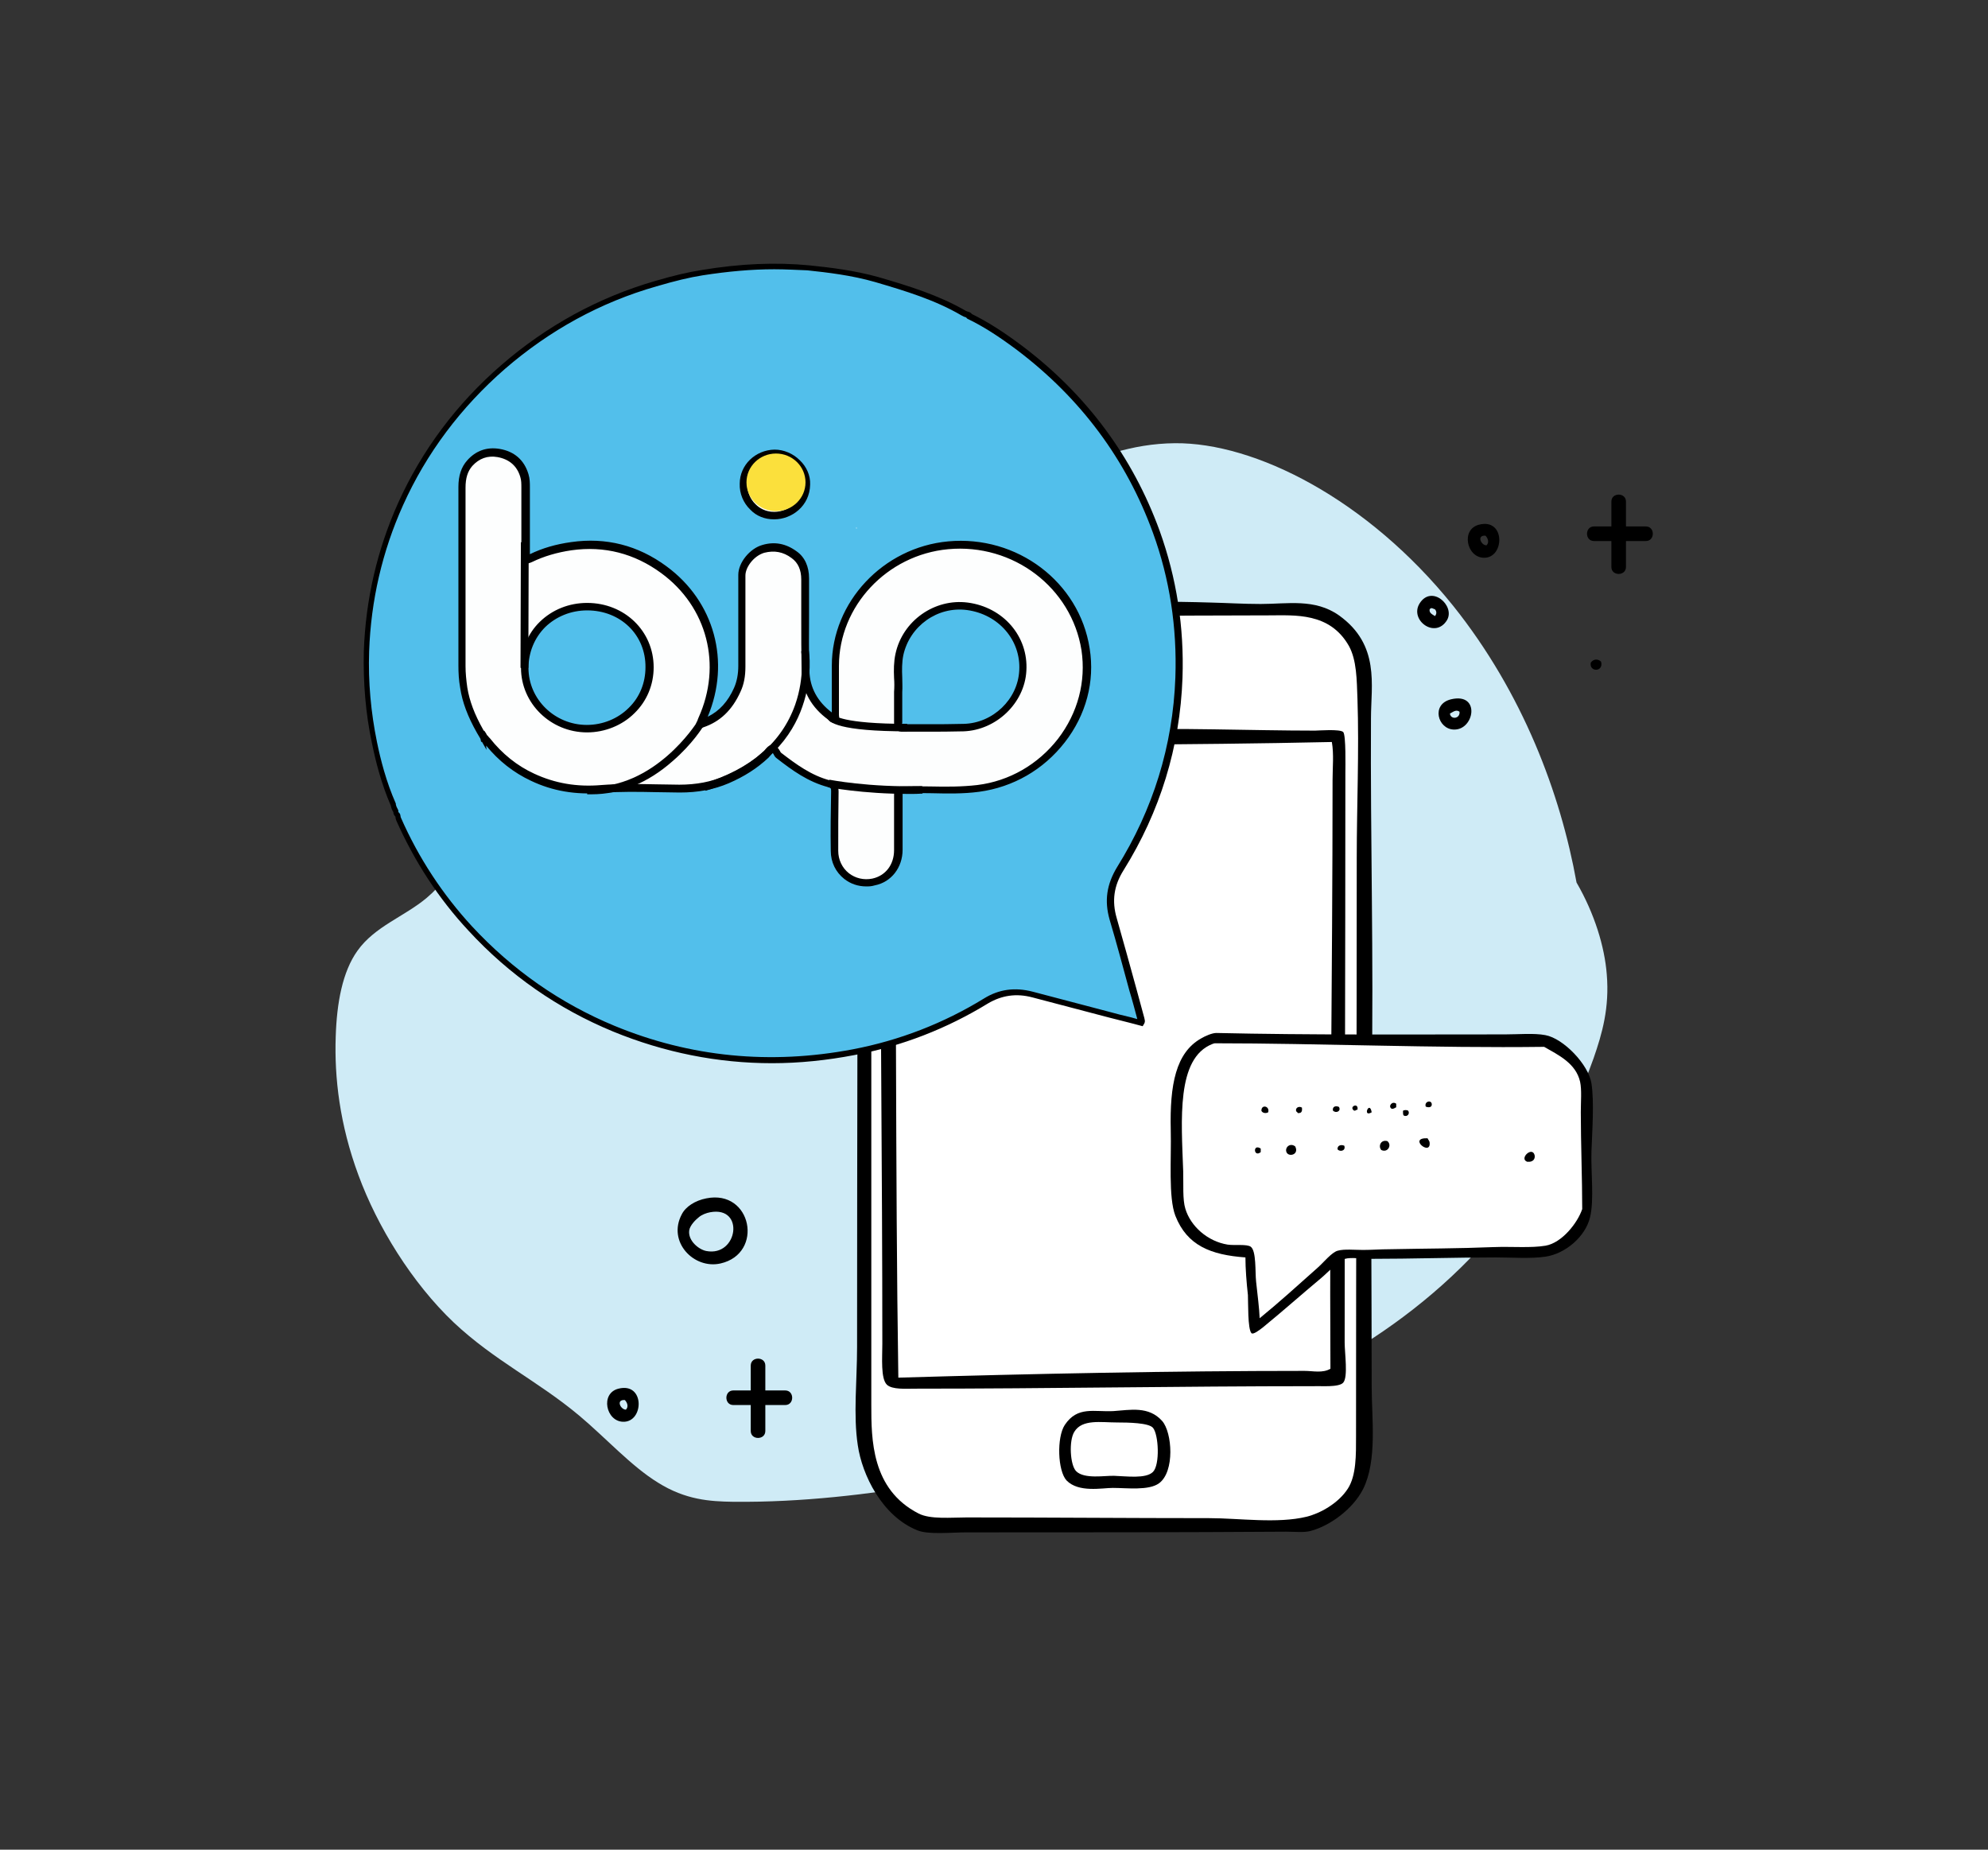 <?xml version="1.0" encoding="UTF-8" standalone="no"?>
<!-- Generator: Adobe Illustrator 21.0.0, SVG Export Plug-In . SVG Version: 6.00 Build 0)  -->
<svg id="Layer_1" style="enable-background:new 0 0 559 520" xmlns="http://www.w3.org/2000/svg" xml:space="preserve" viewBox="0 0 559 520" version="1.1" y="0px" x="0px" xmlns:xlink="http://www.w3.org/1999/xlink">
<rect x="0" y="0" width="559" height="520" fill="#333333" stroke="none"/>
<style type="text/css">
	.st0{fill:#CFEBF6;}
	.st1{fill-rule:evenodd;clip-rule:evenodd;}
	.st2{fill-rule:evenodd;clip-rule:evenodd;fill:#FFFFFF;}
	.st3{fill:#FDFEFE;}
	.st4{fill:#52BFEB;}
	.st5{fill:#45B0E6;}
	.st6{fill:#FBE03C;}
</style>
<path class="st0" d="m445.5 264.6m-73.6 120c0.7-0.4 1.4-0.8 2.2-1.2 32.9-18.2 59.7-45.7 74-85.9 2.4-6.9 4.5-14.2 3.7-23.6-0.6-7.7-3.4-17-8.5-25.8-4.5-25-15.1-53.3-34.7-77.8-24.2-30.1-55.8-45.9-78.2-45.7-12.3 0.1-22.4 4.1-32.4 8.3-33.1 13.8-65.4 28.8-96.8 45-3 1.6-6.1 3.2-9.1 4.8-20.7 11.1-40.5 23.9-53.9 44.2-5.8 8.8-10.5 19-18.2 25.5-6.3 5.3-14.6 8-19.5 14.9-4.2 5.9-5.8 14.6-6.1 24.1-0.4 11.5 1.1 24.7 6.4 39 5.3 14.4 15 30.2 26.8 41.4 11.5 10.8 23.6 16.4 35.3 26.2 7.4 6.2 14.6 14.2 22.1 18.8 7.8 4.9 14.7 5.3 21.1 5.4 19.6 0.2 37.9-2.1 55.9-5 39.4-6.2 77.5-15.2 109.9-32.6"/>
	<path class="st1" d="m173.9 390.4c7.5-1.9 7.2 9.5 1.3 9.3-4.8-0.1-6.5-8-1.3-9.3zm2.1 5.9c0.8-0.8 0.4-2-0.3-2.7-2.6-0.2-1.2 2.7 0.3 2.7z"/>
		<path d="m206.2 395h14.6c2.6 0 2.6-4.1 0-4.1h-14.6c-2.6 0-2.6 4.1 0 4.1z"/>
		<path d="m211.1 383.9v18.4c0 2.6 4.1 2.6 4.1 0v-18.4c0-2.6-4.1-2.6-4.1 0z"/>
	<path class="st1" d="m198.6 336.9c12.8-2.6 16.3 15.5 4 18.3-7.5 1.7-15-6.1-10.9-13.8 1.1-2.2 3.8-3.9 6.9-4.5zm-2.1 5.3c-0.9 0.7-2.5 2.3-2.7 3.7-0.4 2.9 2.7 5.4 4.8 5.8 8.9 1.7 10.9-12.7 1.1-10.9-1.1 0.2-2.4 0.7-3.2 1.4z"/>
	<path class="st1" d="m450.2 186c0.8 3-3.4 3-2.9 0.3 0.7-1 1.9-1.2 2.9-0.3z"/>
	<path class="st1" d="m415.9 147.5c7.5-1.9 7.2 9.5 1.3 9.3-4.8-0.1-6.5-8-1.3-9.3zm2.1 5.8c0.8-0.8 0.4-2-0.3-2.7-2.6-0.2-1.2 2.8 0.3 2.7z"/>
		<path d="m448.2 152.1h14.6c2.6 0 2.6-4.1 0-4.1h-14.6c-2.6 0-2.6 4.1 0 4.1z"/>
		<path d="m453.1 141v18.4c0 2.6 4.1 2.6 4.1 0v-18.4c0-2.6-4.1-2.6-4.1 0z"/>
	<path class="st1" d="m408 196.6c8.4-2 6.6 8.7 0.8 8.5-4.5-0.1-6.5-7.1-0.8-8.5zm-0.3 4c0.2 1.8 2.9 1.5 2.7-0.5-1-0.8-2 0.2-2.7 0.5z"/>
	<path class="st1" d="m399.2 169.6c3.4-5.3 10 0.7 7.7 4.7-3.3 5.5-10.7 0-7.7-4.7zm4.3 3.6c0.5-0.6 0.5-1.3 0-1.9-0.5-0.1-1-0.7-1.5 0-0.2 1 0.7 1.4 1.5 1.9z"/>
		<path class="st1" d="m385.7 303.1c-0.3 29.8 0 56.9 0 86.8 0 8.9 1.6 20.6-2.4 28.7-2.9 5.7-9.4 10.4-14.8 11.8-1.8 0.5-4.5 0.2-6.9 0.2-29.5 0.2-59.5 0.2-90 0.2-4.2 0-10.6 0.7-13.7-0.6-9.9-4-15.5-15.6-16.7-23.9-1.3-8.5-0.2-18.2-0.2-27.6 0-59.6 0.2-119.3 0.2-179.4 0-7.2-1.6-15.1 3.6-21.6 3.2-4.1 9-7.1 13-8.1 4-0.9 8.9 0 13.9 0 22.2 0 46.5-0.9 68.9-0.2 4.2 0.1 9.1 0.4 13.9 0.4 7.5 0 15.2-1.6 22 3.2 11.6 8.3 9 19.6 9 28.9-0.2 33.7 0.8 67.8 0.2 101.2z"/>
		<path class="st2" d="m245.9 186.6c-2.1 7.7-1.1 18.7-0.9 27.6 0.2 9.6 0 19 0 27.8v152.9c0 9.7 0 23.8 13.3 30.6 3.3 1.7 9.2 1.1 13.5 1.1 23.2 0 45.9 0.2 68.2 0.2 8.3 0 19.2 1.6 27.4-0.4 3.7-0.9 8.9-3.7 11.6-7.9 2.4-3.7 2.3-9.6 2.3-14.7 0-54.8 0.2-108.8 0.2-162.9 0-14 0.7-29.9 0.2-44.5-0.2-5.3-0.2-10.8-2.4-14.8-5.4-9.5-15.2-8.6-22.5-8.6-29.1 0-57.5 0.4-85.7 0.4-7 0-14.6-0.7-20.3 5.2-3 3.3-4.2 5.4-4.9 8z"/>
		<path class="st1" d="m248.7 207.1c0.1-0.1 0-0.4 0.2-0.6 1.7-1.6 6.8-0.9 8.1-0.9 18.8-0.8 37.8 0.4 56.3-0.4 16.9-0.7 38.3 0.2 56.5 0.2 0.8 0 7-0.5 7.9 0.4 0.8 0.9 0.6 10 0.6 11.4 0 53.9-0.2 106-0.2 160.2 0 3 1 9.7-0.4 11.3-1.2 1.4-6.5 0.9-8.1 1-38.3 0-74.3 0.7-112.3 0.7-2.6 0-6.4 0.3-7.9-1.1-1.8-1.7-1.3-7.6-1.3-11.5 0-49.6-0.6-97.7-0.6-147.5 0-3.3 0.2-7.4 0.4-11.3 0.2-3.3-0.8-9.5 0.8-11.9zm3.9 180.2c37.9-1.1 76.6-1.9 114.2-1.9 2.4 0 5.1 0.7 7.3-0.6-0.3-55 0.6-110.8 0.6-165.5 0-3.6 0.4-7.2-0.2-10.7-41.1 0.9-82.2 0.8-123.2 1.1 0.9 59.2 0.4 118.4 1.3 177.6z"/>
		<path class="st1" d="m263 212.4c0.5 2.1-3.7 6.7-5.8 7-1.2-1.5 4-7.6 5.8-7z"/>
		<path class="st1" d="m268.4 212.2c1.5 1.9-3.1 6-4.9 7.9-2.5 2.7-5 6.5-7.3 6.6-1.1-2 3.5-5.9 5.6-8.3 2.2-2.4 4.6-5.2 6.6-6.2z"/>
		<path class="st1" d="m330.2 187.6c-1.2 3.3-5.6 2.1-8.1 2.1-5.8 0-11.3-0.2-17.5-0.2-1.7 0-11.3 1.2-8.5-2.8 1-1.4 6.6-0.9 8.8-0.9 5.6 0 11.5 0.2 17.1 0.2 2.9-0.1 6.7-1.3 8.2 1.6z"/>
		<path class="st1" d="m275.4 212.4c0.4 2.4-2.3 4-4.1 6-2 2.2-4.2 4.7-6.8 7.5-2.9 3.1-5.3 8.7-8.6 7.1 1.2-2.8 4.6-5.8 7.9-9.4 4.2-4.6 8.2-10.3 11.6-11.2z"/>
		<path class="st1" d="m272.4 224c0.3 2.5-3.6 5.3-6 7.9-2.2 2.4-5.6 7.8-8.1 8.5-1-2.6 2.6-5.7 5.1-8.5 1.6-1.8 3.7-3.6 5.3-5.3 1.1-1.2 1.9-3.5 3.7-2.6z"/>
		<path class="st1" d="m267.9 236.1c1.3 1.4-1.1 2.9-2.4 4.3-1.7 1.8-3.7 5.4-5.6 4.5-0.9-1.6 1.6-3 3-4.5 1.5-1.8 3.1-4.7 5-4.3z"/>
		<path class="st1" d="m267.1 242.4c0 2.2-4.4 7.6-6.6 7.3-0.9-1.8 4.7-7.7 6.6-7.3z"/>
		<path class="st1" d="m268.1 247.1c0.6 1.5-1.5 2.5-2.6 3.8-1.5 1.7-2.9 4.6-4.7 4.3-1.2-1.2 1-3.5 2.4-5.1 1.3-1.5 3.4-4.3 4.9-3z"/>
		<path class="st1" d="m299.4 400.6c3.6-5.4 8.3-3.6 13.7-3.9 4.6-0.3 9.9-1.5 13.7 2.8 2.8 3.2 3.6 14.2-0.9 17.5-2.9 2.1-9 1.3-13 1.3-3 0-9.6 1.4-13-2.1-2.5-2.7-2.8-12.1-0.5-15.6zm3.2 13c2.3 2.3 8.1 1.2 10.7 1.3 3.4 0.1 8.9 0.9 10.9-1.1s1.6-10.5 0-12.4c-1.2-1.4-6.9-1.5-10.1-1.5-4.5 0-9.8-1-12 2.6-1.6 2.5-1.2 9.4 0.5 11.1z"/>
		<path class="st1" d="m285.3 186.3c2.9-5.4 9.6 0.1 5.8 3.9-2.1 2.2-8.1 0.4-5.8-3.9z"/>
		<path class="st1" d="m350.2 353.5c-9.7-0.7-16.4-3.3-19.7-11.7-2-5.2-1.1-16-1.3-24.1-0.3-12.7 1.4-21.8 8.6-25.8 1-0.6 3-1.5 4.2-1.5 26.1 0.6 54.3 0.4 81.2 0.4 3.8 0 8.1-0.4 11.3 0.2 5.1 0.9 12.2 8.3 13 13.6s0.2 13.3 0 19c-0.2 5.8 0.8 13.7-0.4 18.6-1.3 5.5-7 10.3-12.6 11.1-4.3 0.6-9.3 0.2-14 0.2-11.3 0-23.4 0.4-35.2 0.4-2.5 0-5.4-0.5-7.1 0-1.8 0.5-4.9 3.9-6.7 5.4-5.4 4.5-10.8 9.3-16.3 13.8-0.9 0.7-2.8 2.2-3.3 1.7-1.1-1.1-0.9-8.8-1-10.7-0.4-3.6-0.7-7.5-0.7-10.6z"/>
		<path class="st2" d="m370.5 356.4c1.7-1.5 4-4.4 5.7-4.8 1.8-0.5 4.7-0.2 7.1-0.2s4.9-0.2 7.3-0.2c9.9-0.2 19.6-0.2 29.3-0.6 5.3-0.2 10.6 0.3 14.7-0.4 4.6-0.8 9-6.4 10.3-10.3 0-8.4-0.4-18.8-0.4-27.2 0-3 0.3-6.3-0.2-8.6-1.2-5.2-6.1-7.5-10.1-9.8-30.8 0.4-63.5-1-92.5-1-0.3 0-0.5 0.1-0.8 0.2-10.2 4-8.7 21.4-8.2 35.8 0.1 3.7-0.2 7.9 0.6 10.5 1.5 5 6.3 9.2 11.9 10.1 2 0.3 5.4-0.2 6.5 0.6 1.6 1.2 1.2 7.1 1.5 9.8 0.4 3.8 0.9 7.5 1 10.3 5.4-4.4 10.8-9.3 16.3-14.2z"/>
		<path class="st1" d="m402.6 310.5c0 0.9-1 0.9-1.7 0.6-0.5-1.5 1.7-2 1.7-0.6z"/>
		<path class="st1" d="m392.6 310.3v1c-0.4 0.1-0.6 0.5-1.3 0.4-1.1-0.7 0.2-2.3 1.3-1.4z"/>
		<path class="st1" d="m356.6 312.7c-0.7 0.4-1.6 0.2-1.9-0.4-0.1-1.9 2.4-1.4 1.9 0.4z"/>
		<path class="st1" d="m376.5 311.2c0.7 1.2-0.9 1.9-1.7 1-0.2-1.2 0.9-1.4 1.7-1z"/>
		<path class="st1" d="m381.7 312c-0.5-0.1-0.4 0.4-1 0.2-1.5-1.1 1.4-2.4 1-0.2z"/>
		<path class="st1" d="m366.1 311.4c0.1 0.9-0.1 1.5-0.8 1.5-0.6 0.2-0.4-0.4-0.8-0.4-0.4-1.2 0.9-1.6 1.6-1.1z"/>
		<path class="st1" d="m385.7 312.7c-2.7 1.6-0.6-3.5 0 0z"/>
		<path class="st1" d="m396 312.3c0.5 0.9-0.4 1.8-1.3 1.3-0.2-0.2-0.2-0.7-0.2-1.3 0.3-0.3 1.2-0.3 1.5 0z"/>
		<path class="st1" d="m401.4 320c0.3 0.6 0.6 0.8 0.6 1.3 0.3 3.8-6.2-1.5-0.6-1.3z"/>
		<path class="st1" d="m390.1 320.8c1.4 1.1 0.1 3.4-1.7 2.5-0.9-1-0.2-3 1.7-2.5z"/>
		<path class="st1" d="m364.2 322.3c1.2 2.4-2 3.1-2.5 1.5-0.4-1.3 1.1-2.6 2.5-1.5z"/>
		<path class="st1" d="m378 322.1c0.5 1.5-1.3 1.8-1.9 1-0.1-1.1 1-1.4 1.9-1z"/>
		<path class="st1" d="m354.5 322.9v1c-2 1.6-2.3-2.5 0-1z"/>
		<path class="st1" d="m429.4 326.6c-2.3-0.9 1.4-4.4 2.1-1.9 0.2 0.8-0.1 2.1-2.1 1.9z"/>
			<path class="st3" d="m271.8 88.5l-0.6-0.3c-7.6-4.4-16-7-24.4-9.5-6.2-1.8-12.7-2.7-19.2-3.3-10.1-1-20.1-0.3-30 1.3-4.4 0.7-8.8 1.8-13.1 3.1-16.1 4.6-30.4 12.5-42.9 23.4-12.5 10.8-22.2 23.7-28.9 38.7-5.9 13.2-9.1 26.9-9.5 41.3-0.3 8.7 0.4 17.2 2.2 25.7 1.3 6 2.8 11.9 5.3 17.5 0.1 0.7 0.4 1.3 0.7 1.8 0 0.5 0.2 0.8 0.5 1.1 0.1 0.3 0.1 0.7 0.3 1 5 11.3 11.7 21.7 20.2 30.8 11.4 12.3 24.8 21.7 40.4 28.2 21.8 9 44.3 11 67.5 6.6 13.3-2.5 25.7-7.4 37.2-14.4 4.2-2.6 8.5-3 13.1-1.8 7.1 1.9 14.2 3.7 21.3 5.6 3 0.8 6.1 1.6 9.1 2.4 0.3-0.5 0.1-0.7 0-1-2.6-9.4-5.1-18.9-7.8-28.3-1.4-5-0.8-9.5 2-14 10.3-16.5 15.8-34.4 16.5-53.7 0.5-14-1.5-27.7-6.3-41-7.6-20.9-20.4-38.1-38.4-51.6-4.5-3.4-9.2-6.5-14.2-9-0.3-0.4-0.6-0.6-1-0.6z"/>
				<path class="st4" d="m331.6 190.6c0.5-14-1.5-27.7-6.3-41-7.6-20.9-20.4-38.1-38.4-51.6-4.5-3.4-9.2-6.5-14.2-9-0.8 0.7-0.9 0-1-0.5l-0.6-0.3c-7.6-4.4-16-7-24.4-9.5-6.2-1.8-12.7-2.7-19.2-3.3-10.1-1-20.1-0.3-30 1.3-4.4 0.7-8.8 1.8-13.1 3.1-16.1 4.6-30.4 12.5-42.9 23.4-12.5 10.8-22.2 23.7-28.9 38.7-5.9 13.2-9.1 26.9-9.5 41.3-0.3 8.7 0.4 17.2 2.2 25.7 1.3 6 2.8 11.9 5.3 17.5 0.1 0.7 0.4 1.3 0.7 1.8 0.7 0.1 0.6 0.6 0.5 1.1 0.1 0.3 0.1 0.7 0.3 1 5 11.3 11.7 21.7 20.2 30.8 11.4 12.3 24.8 21.7 40.4 28.2 21.8 9 44.3 11 67.5 6.6 13.3-2.5 25.7-7.4 37.2-14.4 4.2-2.6 8.5-3 13.1-1.8 7.1 1.9 14.2 3.7 21.3 5.6 3 0.8 6.1 1.6 9.1 2.4 0.3-0.5 0.1-0.7 0-1-2.6-9.4-5.1-18.9-7.8-28.3-1.4-5-0.8-9.5 2-14 10.4-16.5 15.8-34.5 16.5-53.8zm-90.6-42.3c0 0.1-0.1 0.2-0.1 0.3-0.1 0-0.2-0.1-0.2-0.1 0-0.1 0.1-0.2 0.1-0.3 0.1 0.1 0.2 0.1 0.2 0.1zm-14.2 17.6v0.4-0.4zm-9-38.4c4.8 0 9 4 9 8.7 0 5.2-4.4 8.7-9 8.8-5.3 0.1-8.8-4.4-8.7-8.9 0-4.8 3.9-8.6 8.7-8.6zm57.1 94.2c-6.7 0.8-13.4 0.3-20 0.4-2.7 0.1-2.4-0.3-2.4 2.3 0 4.9 0.1 9.7 0 14.6 0 4.6-2.8 8.2-7 9-5.7 1.2-10.8-2.9-10.9-8.7-0.1-5.6 0-11.2 0.1-16.7 0-1.2-0.4-1.8-1.6-2.1-5.4-1.5-9.8-4.7-14.2-8-0.7-0.5-0.8-1.9-1.8-1.6-0.7 0.2-1.2 1.1-1.8 1.7-3.2 3-6.9 5.3-10.9 7-4.3 1.8-8.8 2.6-13.5 2.6-7.3 0-14.5-0.5-21.8 0.1-6.8 0.5-13.3-0.4-19.5-3.3-5.1-2.4-9.3-5.9-12.8-10.3-0.3-0.4-0.7-0.8-1-1.2-0.7 0-0.7-0.5-0.7-0.9-0.4 0-0.8-0.1-0.3-0.6-2.2-3.9-3.9-7.9-4.6-12.3-0.3-2-0.5-4.1-0.5-6.2v-50.2c0-2.5 0.5-4.8 2.2-6.8 2.1-2.4 4.9-3.4 8.1-2.9 3.7 0.6 6.2 2.7 7.2 6.3 0.3 1.1 0.3 2.2 0.3 3.4v18.9c0 1.2 0.1 1.6 1.4 0.9 3.6-1.8 7.4-2.8 11.4-3.4 9.7-1.4 18.3 0.9 26 6.6 13.4 9.8 17.7 26.8 10.9 42-0.2 0.4-0.3 0.8-0.5 1.1l0.2 0.2c4.9-1.6 8-5 10-9.5 0.9-2.1 1.3-4.3 1.3-6.6v-25.6c0-2.9 2.7-6.5 6.1-7.4 3.3-0.9 6.1-0.2 8.6 1.6 2.2 1.6 3.1 4.1 3.1 6.8 0 1.3 0 2.7 0.1 4 0.2 0 0.3-0.1 0.4-0.2-0.1 0.1-0.2 0.1-0.4 0.2 0 7.3-0.2 14.6 0 21.9 0.2 5.4 2.7 9.7 7.2 12.8 0.3 0.2 0.6 0.7 1.1 0.5s0.2-0.7 0.2-1.1v-13.6c0-17.4 14-32.2 31.7-33.8 19.4-1.8 35.9 11.5 38.6 29.3 3.2 18.3-10.6 36.3-30 38.8z"/>
				<path class="st4" d="m135.2 206.4z"/>
				<path class="st4" d="m272 170.5c-8.7-1.1-17.2 4.9-19.1 13.5-0.8 3.5-0.2 7-0.4 10.5v8.7c0 0.9 0.2 1.4 1.3 1.4 5.7-0.1 11.5 0.1 17.2-0.1 8.8-0.2 16.2-7.4 16.7-16 0.4-9-6.2-16.8-15.7-18z"/>
				<path class="st4" d="m165.1 170.5c-9.7 0-17.6 7.4-17.5 17.2 0 9.4 7.9 17.1 17.5 17.1 9.2 0 17.7-7 17.7-17.3-0.1-9.6-7.8-17-17.7-17z"/>
			<path class="st4" d="m272.7 89c-0.8 0.7-0.9 0-1-0.5 0.5 0 0.8 0.2 1 0.5z"/>
			<path class="st4" d="m241 148.3c0 0.1-0.1 0.2-0.1 0.3-0.1 0-0.2-0.1-0.2-0.1 0-0.1 0.1-0.2 0.1-0.3 0.1 0.1 0.2 0.1 0.2 0.1z"/>
			<path d="m217.6 146c-2.5 0-4.9-0.9-6.6-2.7-2-1.9-3.1-4.6-3-7.3 0-5.3 4.4-9.5 9.8-9.6 2.6 0 5.2 1.1 7.1 3 1.9 1.8 3 4.3 2.9 6.8-0.1 6.1-5.2 9.8-10.1 9.8h-0.1zm0.2-17.5c-4.2 0-7.6 3.4-7.7 7.5 0 2.2 0.8 4.3 2.4 5.8 1 1 2.7 2.1 5.2 2.1 3.9 0 7.9-3 7.9-7.7 0-1.9-0.8-3.8-2.3-5.3-1.4-1.5-3.5-2.4-5.5-2.4z"/>
			<path class="st5" d="m135.2 206.4c0.4 0.2 0.6 0.5 0.7 0.9-0.8 0-0.8-0.4-0.7-0.9z"/>
			<path class="st5" d="m134.9 205.8l0.3 0.6c-0.4 0-0.9-0.1-0.3-0.6z"/>
			<path class="st4" d="m197.1 203.5c-0.1 0.1-0.2 0.2-0.3 0 0 0 0.1-0.1 0.1-0.2l0.2 0.2z"/>
				<path d="m243.6 249.2c-2.3 0-4.4-0.7-6.2-2.1-2.4-1.9-3.8-4.7-3.8-7.9-0.1-5.5 0-11.1 0.1-16.8 0-0.8-0.1-0.9-0.8-1.1-5.7-1.5-10.1-4.7-14.6-8.2-0.4-0.3-0.6-0.7-0.8-1.1-0.1-0.1-0.1-0.2-0.2-0.3-0.2 0.1-0.4 0.4-0.6 0.6s-0.4 0.5-0.6 0.7c-3.2 3-6.8 5.3-11.2 7.2-4.2 1.8-8.7 2.6-13.7 2.6h-0.2c-2.1 0-4.3-0.1-6.4-0.1-5-0.1-10.2-0.2-15.3 0.2-7.4 0.6-13.9-0.5-20-3.4-4.9-2.3-9.1-5.6-12.6-9.9l0.1 1.2-1.3-2.3-0.2 0.1-0.2-0.9-1-1.7c-2.6-4.6-4.1-8.6-4.7-12.6-0.4-2.2-0.5-4.3-0.5-6.3v-4.9-45.3c0-3.2 0.8-5.6 2.5-7.5 2.4-2.7 5.5-3.8 9.1-3.2 4.1 0.7 6.9 3.1 8.1 7.1 0.4 1.3 0.4 2.6 0.4 3.7v5.8 13c3.5-1.7 7.3-2.8 11.6-3.4 9.8-1.4 18.8 0.9 26.8 6.8 13.5 9.9 18.1 26.8 11.6 42.3 3.3-1.6 5.7-4.3 7.4-8.1 0.8-1.8 1.2-3.9 1.2-6.2v-12.5-13.1c0-3.4 3.2-7.4 6.8-8.4 3.4-1 6.6-0.4 9.6 1.8 2.3 1.6 3.5 4.3 3.5 7.6v2.9 1.2 6.6c0 5-0.1 10.2 0.1 15.3 0.1 4.7 2.3 8.7 6.3 11.7v-6.1-7.1c0-17.8 14.4-33.2 32.7-34.9 19.4-1.8 36.9 11.4 39.8 30.1 1.5 9.3-1 18.7-7 26.4s-14.5 12.6-24.1 13.9c-4.5 0.6-9 0.5-13.3 0.4-2.2 0-4.6-0.1-6.8 0h-0.8-0.6v0.6 0.7 4.8 9.8c0 5-3.2 9.1-7.8 10-1 0.3-1.7 0.3-2.4 0.3zm-26.2-39.5c1.1 0 1.6 0.9 1.9 1.4 0.1 0.2 0.2 0.4 0.3 0.5 4.3 3.3 8.5 6.4 13.8 7.8 1.6 0.4 2.4 1.4 2.4 3.1-0.1 5.6-0.1 11.3-0.1 16.7 0 2.5 1.1 4.8 3 6.3 1.8 1.4 4.2 2 6.6 1.5 3.7-0.8 6.1-3.9 6.1-8v-9.8-4.8-0.6c0-1 0-1.7 0.5-2.2s1.2-0.5 2.2-0.5h0.8c2.3-0.1 4.7 0 6.9 0 4.3 0.1 8.7 0.1 13-0.4 9-1.1 17.1-5.8 22.7-13 5.6-7.3 7.9-16.1 6.6-24.9-2.8-17.6-19.2-30.1-37.5-28.4-17.2 1.6-30.7 16-30.7 32.8v7.1 6.6 0.2c0.1 0.3 0.2 1.4-0.8 1.9s-1.8-0.2-2-0.5l-0.1-0.1c-4.8-3.4-7.5-8.2-7.6-13.6-0.1-5.1-0.1-10.3-0.1-15.3v-6.6-1.1-2.9c0-2.7-0.9-4.7-2.7-6-2.4-1.8-4.9-2.2-7.7-1.5-3 0.9-5.3 4.1-5.3 6.4v13.1 12.5c0 2.7-0.4 5-1.4 7.1-2.3 5.1-5.7 8.4-10.5 10-0.3 0.2-0.6 0.3-0.9 0.2-0.2 0-0.6-0.1-0.9-0.6-0.1-0.2-0.3-0.7 0.1-1.3l0.1-0.2c0.1-0.3 0.2-0.6 0.3-0.8 6.7-14.8 2.5-31.2-10.5-40.7-7.5-5.5-16-7.7-25.2-6.4-4.1 0.6-7.8 1.7-11.1 3.3-0.5 0.2-1.4 0.7-2.2 0.2s-0.8-1.4-0.8-2.1v-13.1-5.8c0-1.2 0-2.2-0.3-3.1-0.9-3.1-3.1-5-6.4-5.6-2.8-0.5-5.2 0.4-7.1 2.5-1.3 1.5-1.9 3.4-1.9 6.1v45.3 4.9c0 1.9 0.2 3.9 0.5 6 0.6 3.7 2 7.5 4.5 11.9l0.1 0.2 0.3 0.1v0.2c0.3 0.2 0.4 0.6 0.6 0.9 0.1 0.1 0.1 0.2 0.2 0.2 0.2 0.3 0.5 0.6 0.7 0.8 3.4 4.3 7.6 7.7 12.4 9.9 5.8 2.7 12 3.8 18.9 3.2 5.2-0.4 10.4-0.3 15.5-0.2 2.1 0 4.2 0.1 6.4 0.1 4.8 0 9-0.8 13-2.5 4.2-1.8 7.6-4 10.6-6.8 0.2-0.1 0.3-0.3 0.5-0.5 0.5-0.6 1-1.2 1.8-1.4 0.2 0.3 0.3 0.3 0.5 0.3zm-82.3-3.3l-0.9 0.1 0.9-0.1zm30-0.5c-10.3 0-18.6-8.2-18.6-18.1 0-5 1.8-9.6 5.3-13s8.2-5.3 13.3-5.3c10.5 0 18.7 7.9 18.7 18.1 0 4.9-1.9 9.5-5.4 12.9-3.4 3.4-8.3 5.4-13.3 5.4zm0-34.3c-4.5 0-8.7 1.7-11.8 4.7-3 3-4.7 7.1-4.7 11.5 0 8.8 7.4 16 16.4 16 4.4 0 8.7-1.7 11.8-4.8 3.1-3 4.7-7.1 4.7-11.4 0.1-9.1-7-16-16.4-16zm88.6 34.1c-0.3 0-1.1 0-1.7-0.6-0.5-0.5-0.6-1.2-0.6-1.9v-6.2-2.4-0.1c0.1-1.3 0.1-2.6 0-3.9-0.1-2.2-0.1-4.5 0.4-6.8 2-9.3 11-15.6 20.3-14.4 10 1.3 17.1 9.5 16.5 19.2-0.5 9.1-8.5 16.7-17.7 17-3.5 0.1-7 0.1-10.4 0.1h-6.8c0.1 0 0 0 0 0zm-0.1-2.1h0.2 6.9c3.4 0 6.9 0 10.3-0.1 8.2-0.2 15.2-6.9 15.6-15 0.5-8.5-5.8-15.8-14.7-17-8.3-1.1-16.1 4.5-17.9 12.7-0.4 2-0.4 4.1-0.3 6.3 0 1.3 0.1 2.7 0 4.1v2.4 6.3c-0.1 0.1-0.1 0.2-0.1 0.3z"/>
				<rect y="169" x="129.9" height="2.2" transform="matrix(.003 -1 1 .003 -23.029 317.15)" width="35.3"/>
				<path d="m166.4 223.3h-1.3l0.1-2.1c18.9 0.8 30.7-18 30.8-18.2l1.8 1.1c-0.1 0.2-3.1 5.1-8.7 9.9-6.9 6.1-14.7 9.3-22.7 9.3z"/>
				<path d="m198.4 222.3l-0.6-2c13.3-4.1 22-11.5 25.8-22.2 2.8-8 1.7-14.9 1.7-15l2.1-0.3c0.1 0.3 1.2 7.4-1.8 15.9-2.7 7.8-9.7 18.3-27.2 23.6z"/>
				<path d="m255.1 205.6c-19.1 0-22.3-2.5-22.6-4l2.1-0.3c0-0.2-0.1-0.3-0.1-0.3 0.1 0.1 2.2 2.5 20.6 2.5v2.1z"/>
				<path d="m255.8 223.2c-13.5 0-22.9-1.9-23-1.9l0.4-2.1c0.1 0 11 2.2 26.1 1.8l0.1 2.1c-1.2 0.1-2.4 0.1-3.6 0.1z"/>
			<path d="m217.1 298.9c-15.3 0-30.3-3-44.7-8.9-15.5-6.4-29.2-15.9-40.7-28.4-8.4-9-15.2-19.5-20.3-31-0.1-0.3-0.2-0.6-0.2-0.9v-0.1c-0.4-0.4-0.6-0.8-0.6-1.3-0.4-0.6-0.6-1.2-0.7-1.8-2.7-6.2-4.3-12.6-5.3-17.5-1.8-8.4-2.5-17.1-2.3-25.9 0.5-14.4 3.7-28.4 9.6-41.6 6.7-14.9 16.5-28 29.1-38.9 12.7-11 27.3-19 43.2-23.6 5.1-1.5 9.3-2.5 13.2-3.1 10.8-1.8 20.7-2.2 30.2-1.3 5.8 0.6 12.6 1.4 19.4 3.3 8.6 2.5 17 5.1 24.6 9.5l0.5 0.2c0.5 0.1 0.9 0.3 1.2 0.7 4.5 2.2 9 5.1 14.2 9 18 13.6 31 31.1 38.6 52 4.7 13.1 6.9 26.9 6.4 41.3-0.7 19.4-6.3 37.6-16.6 54.1-2.7 4.3-3.3 8.6-1.9 13.4 1.9 6.7 3.8 13.5 5.6 20.1 0.7 2.7 1.5 5.4 2.2 8.1v0.1c0.1 0.3 0.3 0.9-0.2 1.6l-0.3 0.5-3.4-0.9c-2.1-0.5-4.2-1.1-6.3-1.6-7.1-1.9-14.2-3.7-21.3-5.6-4.5-1.2-8.6-0.6-12.5 1.7-11.6 7.1-24.2 12-37.5 14.5-7.8 1.5-15.6 2.3-23.2 2.3zm0.6-223.2c-6.4 0-13 0.6-20.1 1.7-3.8 0.6-7.9 1.6-13 3.1-15.8 4.5-30.1 12.4-42.6 23.2-12.4 10.8-22.1 23.7-28.7 38.4-5.8 12.9-9 26.7-9.5 41-0.3 8.6 0.5 17.2 2.2 25.5 1 4.9 2.6 11.2 5.3 17.3v0.1 0.1c0.1 0.5 0.3 1 0.6 1.5l0.1 0.2v0.3c0 0.1 0 0.2 0.2 0.4l0.2 0.2 0.1 0.2c0 0.1 0.1 0.2 0.1 0.4s0.1 0.4 0.1 0.5c5 11.4 11.8 21.7 20 30.6 11.4 12.3 24.9 21.7 40.1 28 21.3 8.8 43.8 11 67 6.6 13.1-2.5 25.5-7.3 36.9-14.3 4.2-2.6 8.7-3.2 13.7-1.9 7.1 1.9 14.2 3.7 21.3 5.6 2.1 0.6 4.2 1.1 6.3 1.6l1.8 0.5c-0.7-2.6-1.4-5.3-2.2-7.9-1.8-6.6-3.6-13.4-5.6-20.1-1.5-5.3-0.8-9.9 2.1-14.7 10.1-16.2 15.7-34.1 16.4-53.3 0.5-14.1-1.6-27.8-6.3-40.7-7.5-20.6-20.3-37.8-38.1-51.3-5.2-3.9-9.7-6.8-14.1-8.9l-0.1-0.1-0.1-0.1c-0.1-0.2-0.3-0.2-0.5-0.3h-0.1l-0.8-0.4c-7.5-4.4-15.8-6.9-24.3-9.4-6.6-1.9-13.4-2.7-19.1-3.3-2.8-0.1-6-0.3-9.3-0.3z"/>
			<ellipse cy="135.6" cx="218.2" rx="8.3" class="st6" ry="8.1"/>
</svg>
